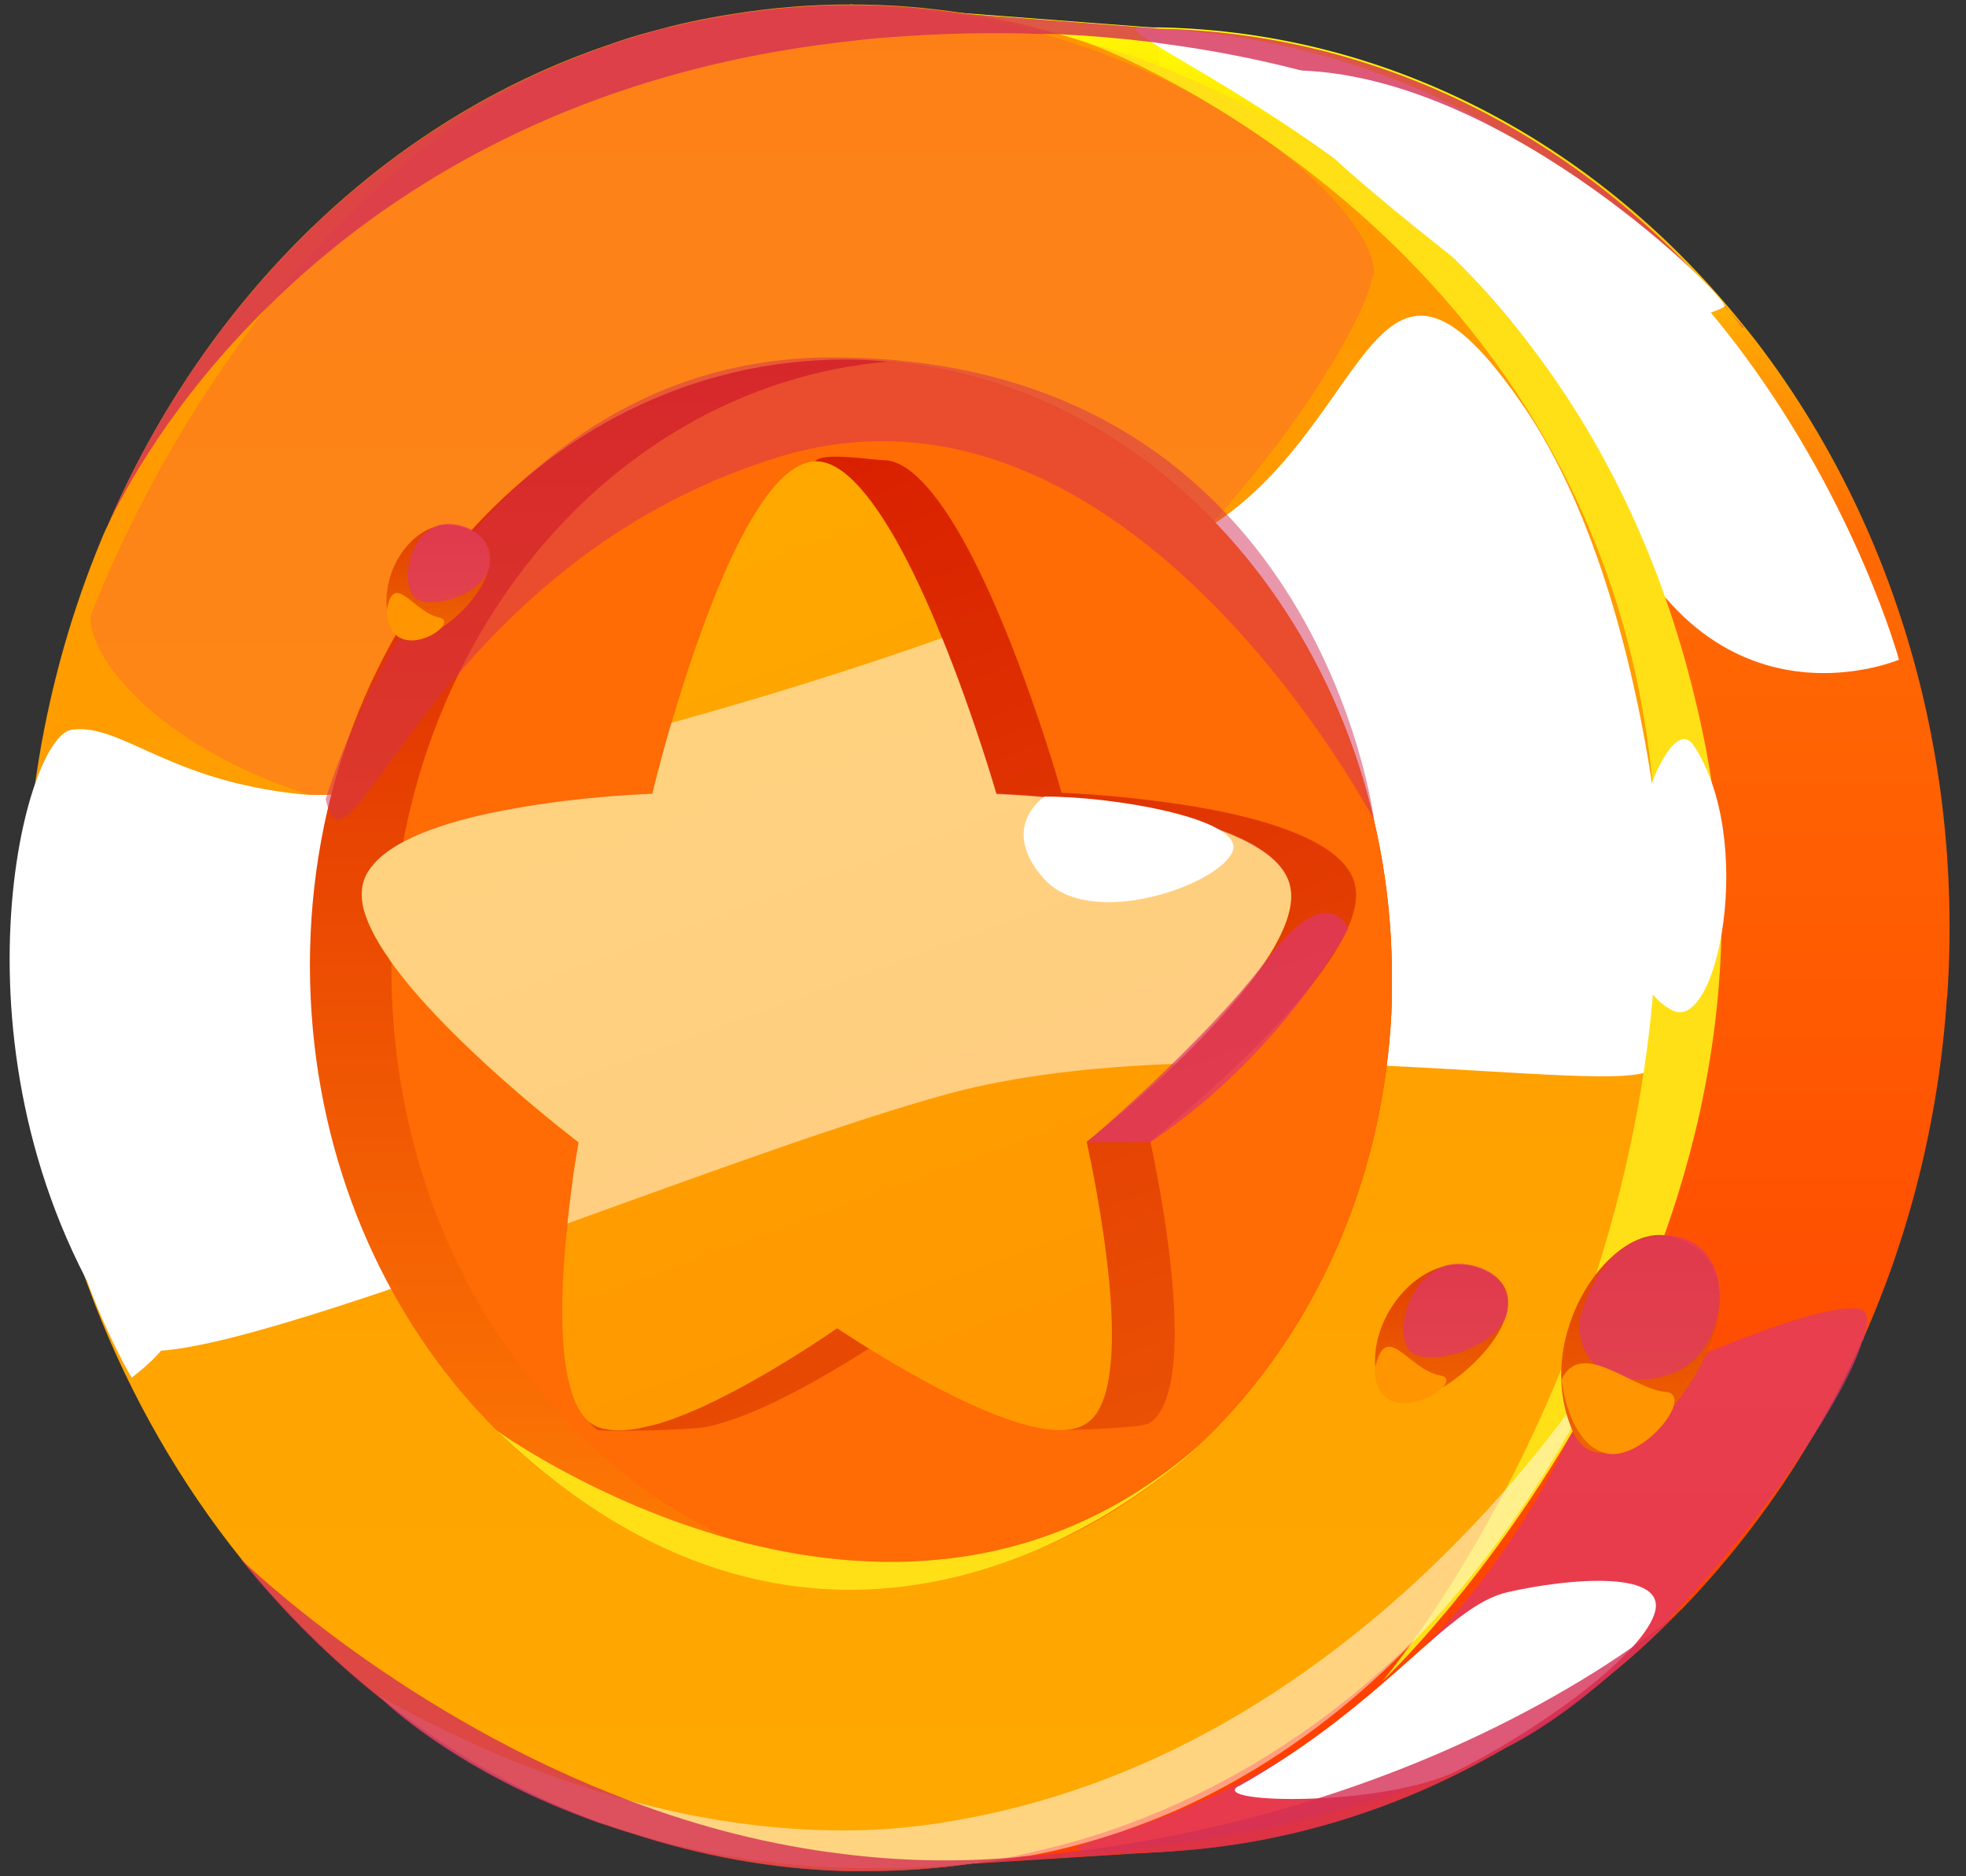 <svg width="66" height="63" viewBox="0 0 66 63" fill="none" xmlns="http://www.w3.org/2000/svg">
<rect x="0" y="0" width="66" height="63" fill="#333333" stroke="none"/>
<path d="M65.36 33.5C65.08 37.65 64.08 41.53 62.52 45.02C62.02 46.14 61.47 47.22 60.84 48.26C59.59 50.39 58.1 52.33 56.45 54.04C56.45 54.04 56.41 54.07 56.38 54.1C55.66 54.84 54.9 55.55 54.11 56.19C54.08 56.21 54.05 56.24 54.03 56.26C52.91 57.17 51.73 57.99 50.5 58.71C50.46 58.73 50.43 58.76 50.39 58.77C46.78 60.86 42.71 62.08 38.42 62.2H38.34C38.15 62.2 37.95 62.2 37.76 62.2C37.46 62.2 37.15 62.2 36.86 62.18C36.7 62.18 36.54 62.16 36.38 62.16C36.24 62.16 36.09 62.14 35.95 62.13C35.78 62.13 35.63 62.11 35.46 62.09C35.36 62.09 35.27 62.07 35.17 62.06C33.75 61.91 32.36 61.64 31.01 61.25C30.13 61 29.26 60.7 28.41 60.36C18.68 56.36 11.33 46.08 10.76 33.48C10.66 31.23 10.77 29.02 11.09 26.88C12.69 16.05 19.36 6.9 28.56 2.96C30.62 2.07 32.81 1.46 35.07 1.15C35.15 1.15 35.23 1.13 35.31 1.12C35.36 1.12 35.42 1.1 35.47 1.1C36.38 0.99 37.3 0.93 38.23 0.92H38.42C38.59 0.92 38.77 0.92 38.94 0.92C46.79 1.08 53.75 4.94 58.55 10.95C58.64 11.06 58.72 11.15 58.76 11.21C58.82 11.29 58.85 11.32 58.85 11.32C63.45 17.25 65.93 25.1 65.37 33.47L65.36 33.5Z" fill="url(#paint0_linear_1699_3970)"/>
<path d="M39.46 62.15L38.41 62.22H38.33L32.75 62.57H32.63L30.16 62.73H30.13L28.51 62.83H28.4V62.72V62.25V61.45V60.38L28.49 26.18L28.55 2.97V1.36V0.21V0.15L32.34 0.44L38.9 0.94V0.97V1.45V1.59L38.91 2.24V2.56V2.64L39.05 19.24L39.4 58.73L39.42 60.61V60.8V60.87V61.6V61.94V62.16L39.46 62.15Z" fill="url(#paint1_linear_1699_3970)"/>
<path d="M56.76 33.5C56.55 37.78 55.58 41.78 54.03 45.36C54.03 45.36 54.03 45.38 54.02 45.4C53.97 45.52 53.81 45.91 53.53 46.47C53.41 46.75 53.27 47.02 53.13 47.29C51.81 49.87 50.17 52.19 48.28 54.21C48.02 54.5 47.75 54.78 47.48 55.05C45.12 57.38 42.42 59.26 39.46 60.59C38.08 61.21 36.65 61.71 35.16 62.07C34.76 62.17 34.35 62.26 33.94 62.35C33.6 62.42 33.26 62.48 32.9 62.53C32.86 62.53 32.81 62.55 32.77 62.55C31.57 62.73 30.34 62.82 29.09 62.82C28.9 62.82 28.7 62.82 28.51 62.82H28.4C25.92 62.75 23.51 62.3 21.22 61.55C20.91 61.46 20.61 61.36 20.32 61.26C20.26 61.24 20.2 61.22 20.13 61.2C17.53 60.22 15.08 58.82 12.87 57.08C12.87 57.06 12.84 57.06 12.83 57.05C11.1 55.68 9.5 54.09 8.08 52.32C4.07 47.31 1.4 40.8 0.92 33.5C0.56 28.03 1.47 22.77 3.41 18.1C3.41 18.1 3.48 17.92 3.63 17.61C6.92 9.99 12.94 4.05 20.42 1.51C20.44 1.51 20.46 1.51 20.48 1.49C20.92 1.33 21.38 1.19 21.83 1.07C22.08 1 22.32 0.94 22.55 0.88C22.99 0.77 23.41 0.68 23.84 0.6C24.09 0.55 24.35 0.51 24.6 0.47C25.89 0.26 27.21 0.15 28.55 0.15C29.89 0.15 31.1 0.25 32.34 0.44C33.4 0.6 34.43 0.82 35.44 1.12C35.49 1.12 35.53 1.12 35.57 1.15C35.96 1.26 36.34 1.38 36.73 1.52C36.75 1.52 36.77 1.52 36.8 1.54C37.51 1.79 38.23 2.07 38.92 2.37C50.06 7.33 57.43 19.72 56.75 33.51L56.76 33.5Z" fill="url(#paint2_linear_1699_3970)"/>
<g style="mix-blend-mode:multiply" opacity="0.2">
<path d="M46.07 9.3C45.85 10.63 43.34 15.07 39.08 19.24C36.27 21.98 32.71 24.61 28.49 26.19C26.71 26.86 24.8 27.35 22.78 27.58C17.92 28.13 14.06 27.73 11.08 26.9C5.49 25.32 2.96 22.13 3.04 20.7C3.04 20.7 4.91 15.48 8.97 10.31C11.75 6.78 15.55 3.26 20.43 1.5C20.45 1.5 20.47 1.5 20.49 1.48C20.93 1.32 21.39 1.18 21.84 1.06C22 1.01 22.17 0.96 22.34 0.92C22.42 0.9 22.49 0.88 22.57 0.87C23.01 0.76 23.43 0.67 23.86 0.59C24.11 0.54 24.37 0.5 24.62 0.46C25.97 0.26 27.3 0.18 28.58 0.2C30.85 0.22 32.99 0.57 34.93 1.12C34.98 1.12 35.03 1.14 35.08 1.16C36.48 1.56 37.79 2.06 38.97 2.63C39.53 2.89 40.06 3.17 40.57 3.46C41.13 3.78 41.73 4.17 42.35 4.6C44.89 6.42 46.27 8.31 46.11 9.29L46.07 9.3Z" fill="#F42774"/>
</g>
<g style="mix-blend-mode:soft-light">
<path d="M4.15 45.08C5.41 46.95 23.56 39.09 32.14 36.73C40.81 34.35 54.22 36.87 55.44 35.91C56.66 34.94 55.99 20.7 51.14 13.63C46.15 6.35 46.11 14.02 40.8 17.56C35.57 21.05 14.6 27.13 10.12 26.67C5.63 26.22 4.08 24.28 2.41 24.5C0.74 24.73 -2.03 35.91 4.15 45.07V45.08Z" fill="white"/>
</g>
<path d="M46.73 33.51C46.43 44.1 39.09 52.43 30.07 53.16C29.63 53.2 29.2 53.22 28.76 53.22C19.14 53.22 10.95 44.6 10.43 33.51C9.89 21.9 17.92 12.07 28.39 12.07C28.87 12.07 29.35 12.1 29.82 12.14C39.61 13 47.04 22.45 46.72 33.51H46.73Z" fill="url(#paint3_linear_1699_3970)"/>
<path d="M46.73 33.51C46.43 44.1 39.09 52.43 30.07 53.16C21.05 52.44 13.59 44.1 13.16 33.51C12.71 22.44 20.05 12.99 29.82 12.14C39.61 13 47.04 22.45 46.72 33.51H46.73Z" fill="#FF6B04"/>
<path d="M38.62 38.35C38.62 38.35 40.14 45.07 39.03 47.25C38.92 47.48 38.77 47.67 38.58 47.79C38.36 47.94 35.98 48.02 35.65 48.02C34.23 48.06 34.03 46.9 32.34 45.92C32.02 45.74 31.73 45.56 31.46 45.39C30.71 44.93 30.21 44.59 30.21 44.59C30.21 44.59 27.87 46.23 25.65 47.24C25 47.53 24.35 47.77 23.77 47.9C23.26 48.02 20.16 48.09 20.05 48.01C18.15 46.75 21.51 38.72 21.57 38.34V38.33C21.57 38.33 13.94 32.51 14.34 29.78C14.77 26.92 24.09 26.63 24.09 26.63C24.09 26.63 24.93 17.47 27.41 15.45C27.73 15.19 29.33 15.45 29.65 15.45C30.52 15.45 31.45 16.57 32.31 18.09C34.19 21.45 35.64 26.62 35.64 26.62C35.64 26.62 36.82 26.66 38.36 26.84C40.12 27.04 42.35 27.42 43.85 28.13C44.74 28.55 45.38 29.09 45.5 29.77C45.84 31.61 42.53 34.91 40.4 36.8C39.38 37.71 38.61 38.32 38.61 38.32L38.62 38.35Z" fill="url(#paint4_linear_1699_3970)"/>
<path d="M41.79 33.22C41.7 33.32 41.62 33.44 41.52 33.54C40.89 34.3 40.17 35.05 39.47 35.72C39.06 36.13 38.64 36.5 38.27 36.83C37.25 37.74 36.48 38.34 36.48 38.34C36.48 38.34 36.9 40.18 37.15 42.24C37.38 44.13 37.46 46.2 36.93 47.25C36.82 47.48 36.67 47.66 36.48 47.79C36.26 47.94 35.98 48.01 35.65 48.02C34.24 48.06 31.94 46.91 30.24 45.92C29.92 45.74 29.62 45.56 29.36 45.4C28.6 44.93 28.1 44.6 28.1 44.6C28.1 44.6 25.77 46.24 23.55 47.25C22.9 47.54 22.26 47.79 21.67 47.91C21.16 48.03 20.7 48.07 20.32 47.98C20.3 47.98 20.29 47.98 20.28 47.98C20.12 47.94 19.99 47.89 19.87 47.81C18.67 47.01 18.78 43.59 19.05 41.09C19.12 40.39 19.21 39.77 19.27 39.3C19.35 38.79 19.41 38.45 19.42 38.38V38.36C19.42 38.36 15.07 35.06 13.09 32.25C13.09 32.25 13.07 32.22 13.07 32.21C12.6 31.55 12.28 30.92 12.17 30.36C12.17 30.36 12.17 30.353 12.17 30.34C12.14 30.15 12.14 29.98 12.16 29.81C12.2 29.53 12.33 29.27 12.53 29.04C13.32 28.1 15.26 27.51 17.18 27.17C19.56 26.73 21.9 26.66 21.9 26.66C21.9 26.66 22.13 25.67 22.54 24.28C23.5 21.02 25.41 15.49 27.4 15.49C28.28 15.49 29.21 16.61 30.08 18.13C30.64 19.13 31.18 20.3 31.63 21.44C32.72 24.12 33.45 26.67 33.45 26.67C33.45 26.67 34.63 26.71 36.17 26.89C37.94 27.09 40.16 27.46 41.67 28.18C42.57 28.61 43.2 29.14 43.32 29.82C43.49 30.72 42.8 31.97 41.78 33.24L41.79 33.22Z" fill="url(#paint5_linear_1699_3970)"/>
<path d="M2.3 41C1.39 37.35 10.07 41.97 4.42 46.26C4.42 46.26 3.02 43.91 2.3 41Z" fill="white"/>
<g style="mix-blend-mode:soft-light">
<path d="M38.4 0.94C36.01 0.72 50.26 6.12 53.6 15.8C56.81 25.12 63.75 22.15 63.75 22.15C63.75 22.15 58.22 1.78 38.4 0.94Z" fill="white"/>
</g>
<g style="mix-blend-mode:multiply" opacity="0.7">
<path d="M62.52 45.03C62.29 45.81 61.69 46.95 60.84 48.27C59.61 50.21 57.84 52.49 55.89 54.5L55.86 54.52C55.29 55.1 54.71 55.66 54.11 56.18C54.08 56.2 54.05 56.23 54.03 56.25C52.87 57.26 51.67 58.12 50.5 58.7C50.46 58.72 50.43 58.75 50.39 58.76C46.55 60.66 42.23 61.52 39.47 61.9C38.22 62.07 37.29 62.15 36.86 62.18C36.68 62.18 36.59 62.2 36.59 62.2C36.5 62.18 36.43 62.18 36.38 62.16C36.28 62.14 36.22 62.12 36.19 62.11C35.93 61.94 37.33 61.71 39.48 60.84C43.24 59.33 49.36 55.87 53.14 47.28C53.14 47.28 60.64 43.63 62.42 43.95C62.72 44 62.75 44.38 62.55 45L62.52 45.03Z" fill="#DE376D"/>
</g>
<path d="M36.7 1.5C36.7 1.5 53.19 5.24 57.19 24.74C60.9 42.81 46.4 56.46 46.4 56.46C46.4 56.46 56.93 44.09 55.51 26.68C53.98 7.95 36.7 1.51 36.7 1.51V1.5Z" fill="#FFE016"/>
<path d="M56.85 25.02C55.75 23.37 52.99 32.26 56.13 33.92C57.66 34.73 58.96 28.18 56.85 25.02Z" fill="white"/>
<g style="mix-blend-mode:soft-light" opacity="0.5">
<path d="M54.01 45.42C53.96 45.54 53.8 45.93 53.52 46.49C52.73 48.1 51.01 51.18 48.28 54.23C46.05 56.72 43.13 59.18 39.45 60.8C38.2 61.34 36.87 61.8 35.44 62.13C35.12 62.2 34.81 62.27 34.48 62.32C34.48 62.32 34.45 62.32 34.44 62.32C33.94 62.41 33.42 62.49 32.89 62.54C32.81 62.56 32.72 62.56 32.64 62.57C32.57 62.57 32.5 62.59 32.43 62.59C31.66 62.66 30.89 62.71 30.17 62.72H30.14C29.54 62.74 28.97 62.72 28.41 62.72C25.24 62.61 22.54 62.03 20.33 61.26C20.27 61.24 20.21 61.22 20.14 61.2C15.78 59.67 13.31 57.48 12.88 57.08C12.88 57.06 12.85 57.06 12.84 57.05C12.82 57.03 12.81 57.02 12.81 57.02C12.19 56.51 15.82 59.03 21.29 60.5C23.37 61.06 25.82 61.47 28.4 61.46C29.25 61.46 30.12 61.4 30.99 61.29C31.22 61.26 31.46 61.23 31.68 61.19C34.52 60.74 37.11 59.86 39.43 58.73C48.44 54.34 53.58 46.12 54.01 45.42Z" fill="white"/>
</g>
<g style="mix-blend-mode:soft-light" opacity="0.5">
<path d="M41.79 33.22C41.7 33.32 41.62 33.44 41.52 33.54C40.89 34.3 40.17 35.05 39.47 35.72C36.79 35.82 34.14 36.1 31.82 36.73C28.5 37.64 23.71 39.4 19.05 41.08C19.12 40.38 19.21 39.76 19.27 39.29C19.35 38.78 19.41 38.44 19.42 38.37V38.35C19.42 38.35 15.07 35.05 13.09 32.24C13.09 32.24 13.07 32.21 13.07 32.2C12.6 31.54 12.28 30.91 12.17 30.35C12.17 30.35 12.17 30.343 12.17 30.33C12.14 30.14 12.14 29.97 12.16 29.8C12.2 29.52 12.33 29.26 12.53 29.03C13.32 28.09 15.26 27.5 17.18 27.16C19.56 26.72 21.9 26.65 21.9 26.65C21.9 26.65 22.13 25.66 22.54 24.27C25.58 23.43 28.76 22.44 31.63 21.42C32.72 24.1 33.45 26.65 33.45 26.65C33.45 26.65 34.63 26.69 36.17 26.87C37.94 27.07 40.16 27.44 41.67 28.16C42.57 28.59 43.2 29.12 43.32 29.8C43.49 30.7 42.8 31.95 41.78 33.22H41.79Z" fill="white"/>
</g>
<path d="M16.67 48.03C16.67 48.03 29.86 57.6 40.22 48.56C40.22 48.56 28.9 59.75 16.67 48.03Z" fill="#FFE016"/>
<g style="mix-blend-mode:multiply" opacity="0.5">
<path d="M10.94 26.85C11.67 30.39 14.5 18.96 26.09 15.36C37.84 11.71 46.13 27.54 46.13 27.54C46.13 27.54 44.22 12.01 27.94 12C15.21 12 10.93 26.85 10.93 26.85H10.94Z" fill="#D42F55"/>
</g>
<g style="mix-blend-mode:multiply" opacity="0.7">
<path d="M38.62 38.35H36.48C36.48 38.35 40.39 35.05 42.5 32.26C44.63 29.44 45.26 31.19 45.26 31.19C45.26 31.19 43.04 35.4 38.62 38.35Z" fill="#DE376D"/>
</g>
<path d="M35.06 26.75C35.06 26.75 33.5 27.78 35.05 29.51C36.58 31.23 40.87 29.74 41.37 28.61C41.87 27.48 37.21 26.72 35.06 26.75Z" fill="white"/>
<g style="mix-blend-mode:soft-light">
<path d="M41.58 59.97C40.52 60.57 46.46 60.68 48.93 59.45C51.41 58.21 54.98 55.74 55.53 54.22C56.08 52.69 52.67 52.99 50.61 53.46C48.55 53.93 46.6 57.15 41.58 59.98V59.97Z" fill="white"/>
</g>
<path d="M56.14 41.53C54.15 40.92 51.38 44.83 52.8 48.06C54.21 51.25 60.68 42.91 56.14 41.53Z" fill="url(#paint6_linear_1699_3970)"/>
<g style="mix-blend-mode:multiply" opacity="0.7">
<path d="M53.03 44.29C52.84 46.65 55.83 46.79 56.98 45.56C58.13 44.32 58.1 41.53 55.89 41.48C53.68 41.42 53.03 44.29 53.03 44.29Z" fill="#DE376D"/>
</g>
<path d="M52.42 46.33C53.07 44.91 54.82 46.65 55.89 46.73C56.97 46.81 55.11 49.13 53.88 48.79C52.64 48.45 52.42 46.33 52.42 46.33Z" fill="#FF9500"/>
<path d="M49.52 42.54C47.52 41.95 45.51 44.76 46.36 46.65C47.2 48.52 53.01 43.58 49.52 42.54Z" fill="url(#paint7_linear_1699_3970)"/>
<g style="mix-blend-mode:multiply" opacity="0.7">
<path d="M48.64 42.46C47.25 42.83 46.79 44.79 47.34 45.37C47.88 45.95 50.52 45.24 50.62 43.92C50.72 42.59 49.19 42.32 48.64 42.47V42.46Z" fill="#DE376D"/>
</g>
<path d="M46.15 45.98C46.52 44.25 47.26 45.98 48.34 46.18C49.41 46.38 46.21 48.29 46.15 45.98Z" fill="#FF9500"/>
<path d="M15.51 17.69C13.89 17.18 12.42 19.52 13.18 21.11C13.94 22.69 18.34 18.58 15.51 17.69Z" fill="url(#paint8_linear_1699_3970)"/>
<g style="mix-blend-mode:multiply" opacity="0.7">
<path d="M14.8 17.61C13.71 17.91 13.44 19.55 13.9 20.04C14.36 20.53 16.43 19.96 16.45 18.85C16.47 17.73 15.24 17.5 14.8 17.62V17.61Z" fill="#DE376D"/>
</g>
<path d="M12.979 20.55C13.19 19.1 13.87 20.55 14.729 20.73C15.6 20.9 13.13 22.49 12.979 20.55Z" fill="#FF9500"/>
<g style="mix-blend-mode:multiply" opacity="0.8">
<path d="M58.74 11.24C58.67 11.15 58.6 11.07 58.53 10.98C58.62 11.09 58.69 11.18 58.74 11.24Z" fill="#D42F55"/>
</g>
<g style="mix-blend-mode:multiply" opacity="0.8">
<path d="M58.53 10.99C57.92 10.27 56.33 8.56 53.64 6.77C53.64 6.77 53.62 6.77 53.61 6.75C50.36 4.58 45.53 2.3 38.92 1.45C38.83 1.43 38.73 1.42 38.64 1.41C37.66 1.29 36.63 1.2 35.58 1.15C35.48 1.14 35.39 1.14 35.29 1.14C35.16 1.14 35.03 1.14 34.9 1.14C33.27 1.08 31.55 1.12 29.75 1.26C29.34 1.29 28.94 1.33 28.55 1.38C19.11 2.41 12.85 6.48 8.96 10.33C5.77 13.47 4.17 16.48 3.62 17.63C6.91 10.01 12.93 4.07 20.41 1.53C20.43 1.53 20.45 1.53 20.47 1.51C20.91 1.35 21.37 1.21 21.82 1.09C21.98 1.04 22.15 0.99 22.32 0.95C22.4 0.93 22.47 0.91 22.55 0.9C22.99 0.79 23.41 0.7 23.84 0.62C24.09 0.57 24.35 0.53 24.6 0.49C25.89 0.28 27.21 0.17 28.55 0.17C29.89 0.17 31.1 0.27 32.34 0.46L38.9 0.96C46.76 1.13 53.7 4.99 58.51 11.01L58.53 10.99Z" fill="#D42F55"/>
</g>
<g style="mix-blend-mode:multiply" opacity="0.8">
<path d="M56.37 54.11C55.65 54.85 54.89 55.56 54.1 56.2C54.07 56.22 54.04 56.25 54.02 56.27C52.86 57.28 51.66 58.14 50.49 58.72C50.45 58.74 50.42 58.77 50.38 58.78C46.77 60.87 42.7 62.09 38.41 62.21H38.33L32.75 62.56C31.55 62.74 30.32 62.83 29.07 62.83C28.88 62.83 28.68 62.83 28.49 62.83H28.38C25.9 62.76 23.49 62.31 21.2 61.56C20.89 61.47 20.59 61.37 20.3 61.27C20.24 61.25 20.18 61.23 20.11 61.21C15.75 59.68 13.28 57.49 12.85 57.09C12.85 57.07 12.82 57.07 12.81 57.06C11.08 55.69 9.48 54.1 8.06 52.33C8.31 52.56 13.56 57.64 21.27 60.51C23.46 61.33 25.84 61.96 28.38 62.26C30.15 62.48 32 62.53 33.9 62.38C34.08 62.36 34.24 62.35 34.41 62.33C34.43 62.33 34.45 62.33 34.45 62.33C34.94 62.29 35.43 62.24 35.9 62.18C35.98 62.18 36.06 62.16 36.14 62.16C37.28 62.01 38.38 61.83 39.43 61.62C48.41 59.83 54.03 55.94 55.82 54.56L55.85 54.54C56.08 54.36 56.25 54.22 56.34 54.14L56.37 54.11Z" fill="#D42F55"/>
</g>
<path d="M43.74 2.37C40.28 2.22 47.46 7.55 50.27 9.83C53.05 12.1 57.75 10.5 57.9 10.28C58.05 10.06 50.72 2.66 43.74 2.37Z" fill="white"/>
<defs>
<linearGradient id="paint0_linear_1699_3970" x1="38.07" y1="62.23" x2="38.07" y2="0.94" gradientUnits="userSpaceOnUse">
<stop offset="0.05" stop-color="#FF3F00"/>
<stop offset="0.72" stop-color="#FF6A03"/>
<stop offset="1" stop-color="#FFFF04"/>
</linearGradient>
<linearGradient id="paint1_linear_1699_3970" x1="33.93" y1="62.84" x2="33.93" y2="0.15" gradientUnits="userSpaceOnUse">
<stop offset="0.05" stop-color="#FF3F00"/>
<stop offset="0.72" stop-color="#FF6A03"/>
<stop offset="1" stop-color="#FFFF04"/>
</linearGradient>
<linearGradient id="paint2_linear_1699_3970" x1="28.82" y1="62.84" x2="28.82" y2="0.15" gradientUnits="userSpaceOnUse">
<stop stop-color="#FFA900"/>
<stop offset="1" stop-color="#FF9600"/>
</linearGradient>
<linearGradient id="paint3_linear_1699_3970" x1="28.58" y1="53.21" x2="28.58" y2="12.07" gradientUnits="userSpaceOnUse">
<stop stop-color="#FF7C04"/>
<stop offset="1" stop-color="#D92000"/>
</linearGradient>
<linearGradient id="paint4_linear_1699_3970" x1="36.23" y1="48.66" x2="24.53" y2="16.51" gradientUnits="userSpaceOnUse">
<stop stop-color="#EA5104"/>
<stop offset="1" stop-color="#D92000"/>
</linearGradient>
<linearGradient id="paint5_linear_1699_3970" x1="34.48" y1="48.56" x2="22.99" y2="17.01" gradientUnits="userSpaceOnUse">
<stop stop-color="#FF9600"/>
<stop offset="1" stop-color="#FFA900"/>
</linearGradient>
<linearGradient id="paint6_linear_1699_3970" x1="55.07" y1="48.79" x2="55.07" y2="41.47" gradientUnits="userSpaceOnUse">
<stop offset="0.04" stop-color="#EF6300"/>
<stop offset="1" stop-color="#E13E00"/>
</linearGradient>
<linearGradient id="paint7_linear_1699_3970" x1="48.39" y1="47.07" x2="48.39" y2="42.46" gradientUnits="userSpaceOnUse">
<stop offset="0.04" stop-color="#EF6300"/>
<stop offset="1" stop-color="#E13E00"/>
</linearGradient>
<linearGradient id="paint8_linear_1699_3970" x1="14.703" y1="21.476" x2="14.743" y2="17.606" gradientUnits="userSpaceOnUse">
<stop offset="0.04" stop-color="#EF6300"/>
<stop offset="1" stop-color="#E13E00"/>
</linearGradient>
</defs>
</svg>
